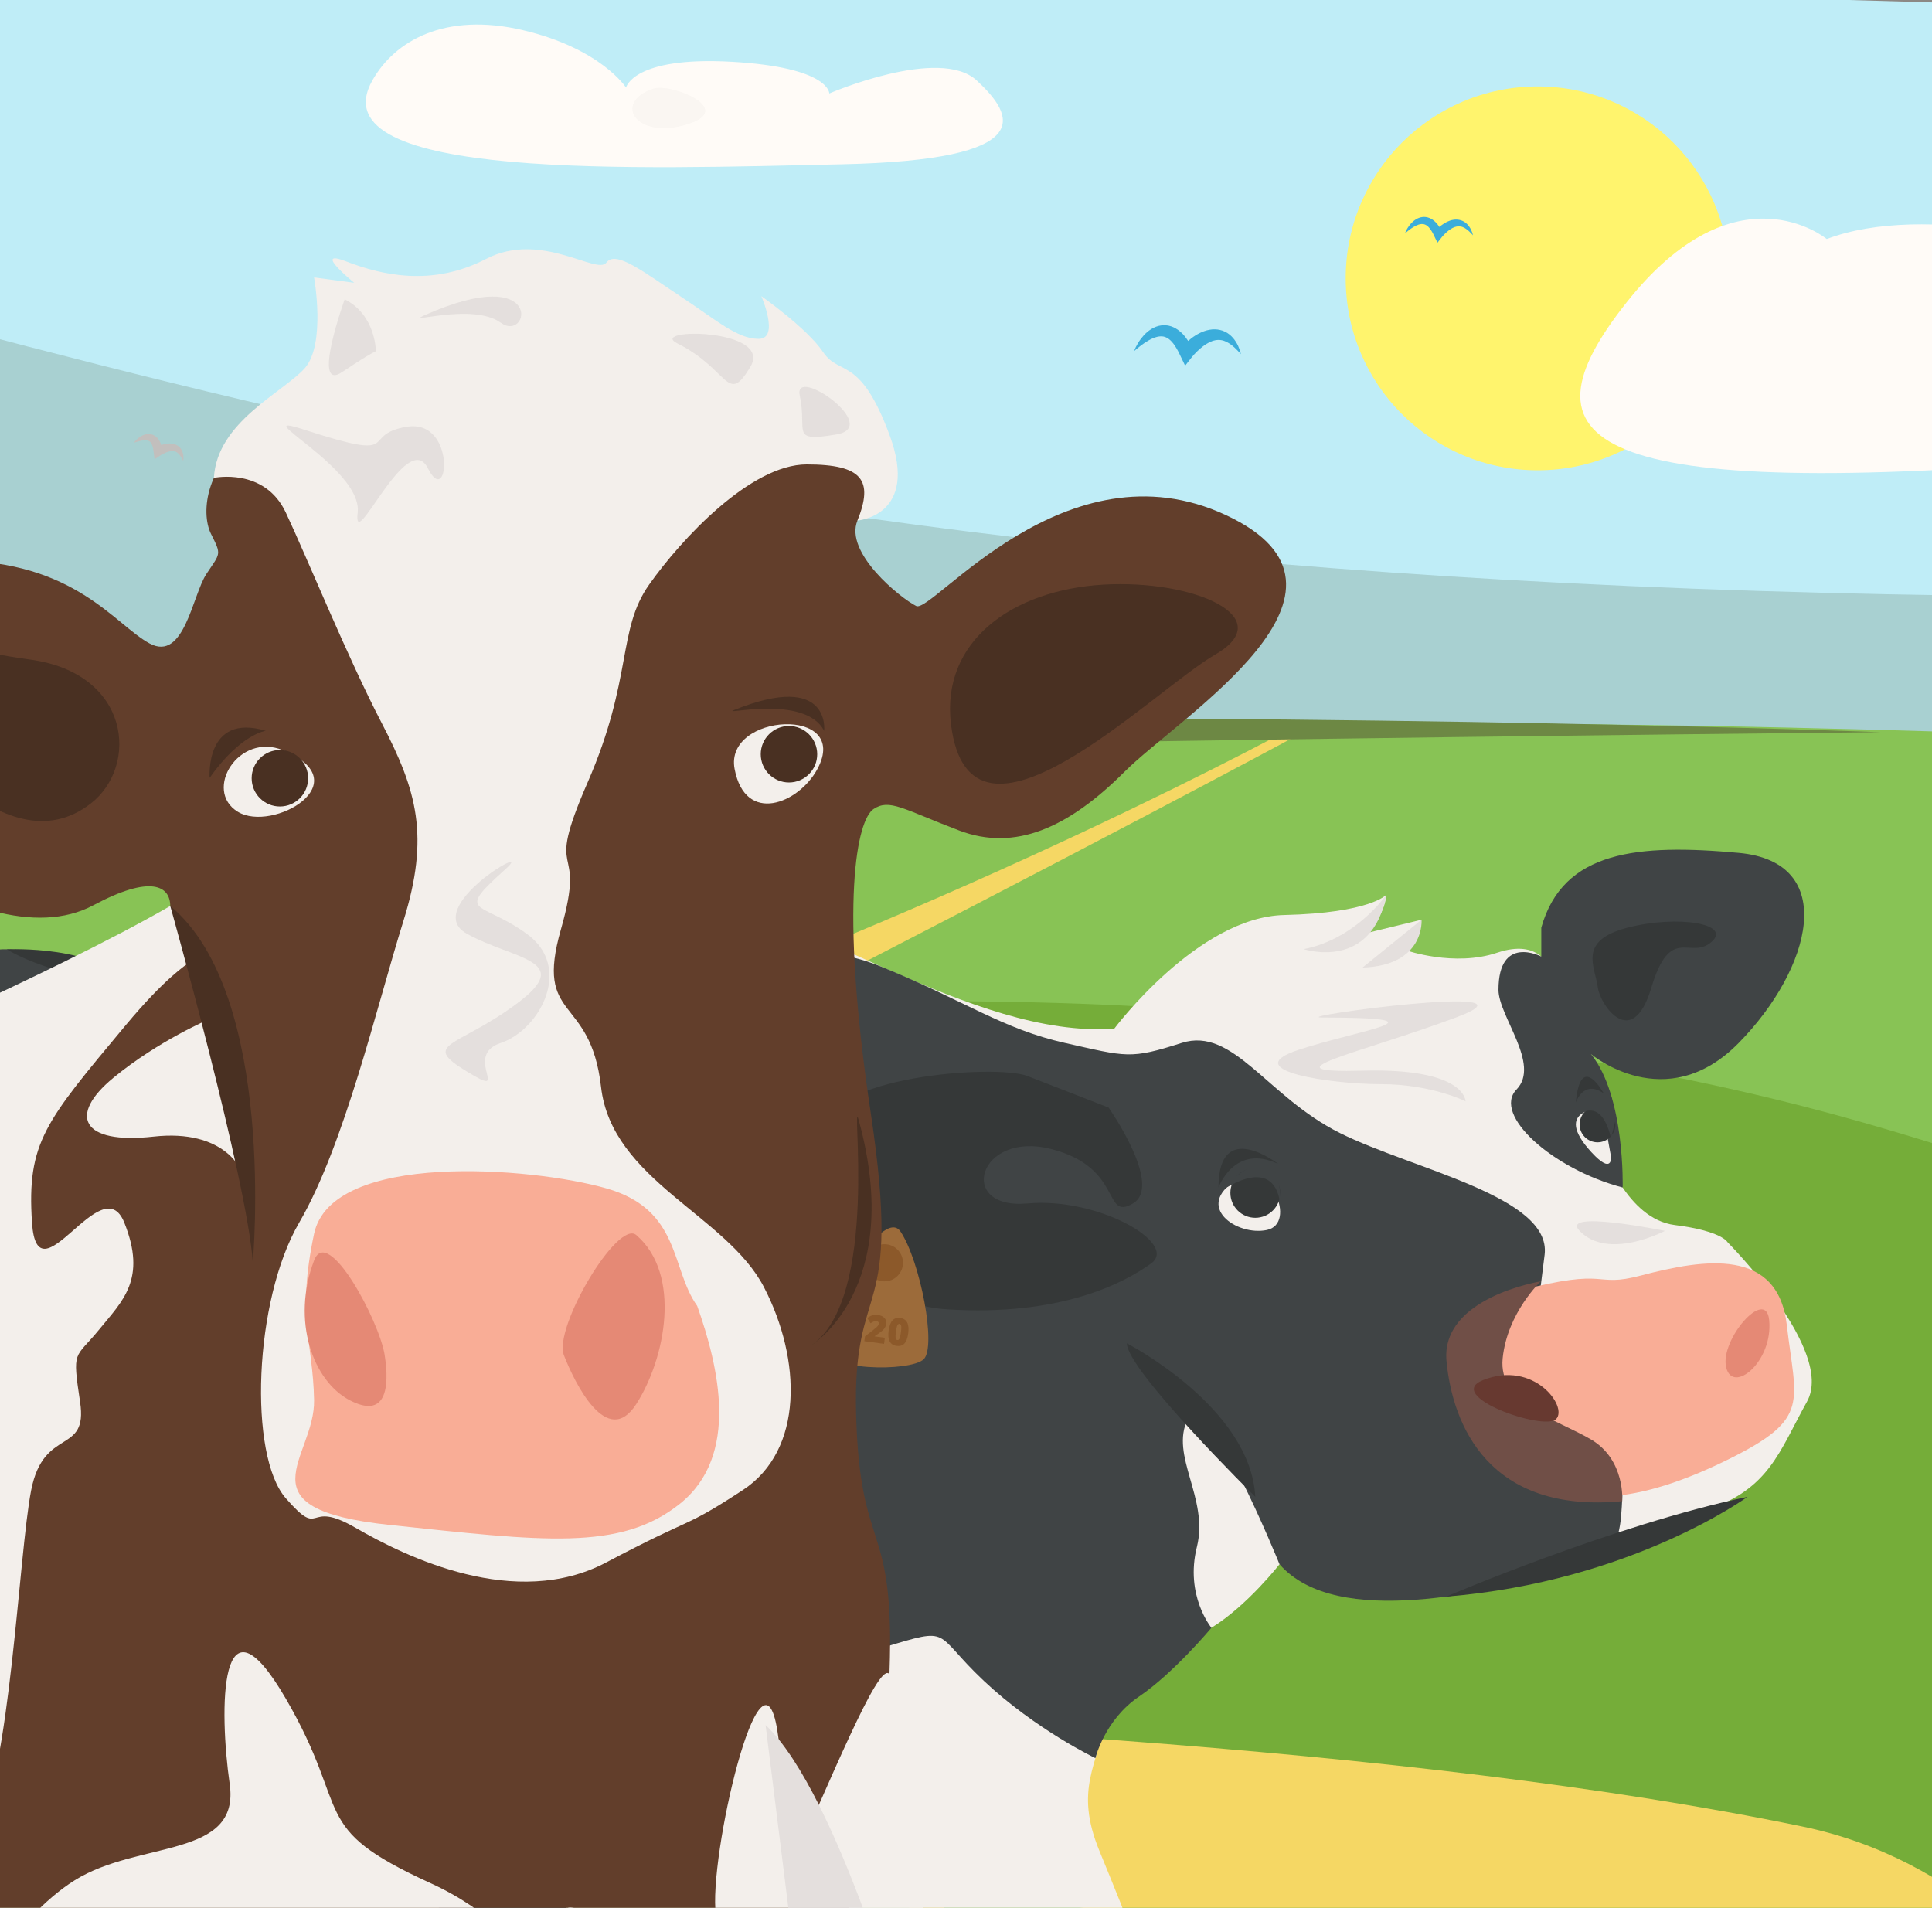 <?xml version="1.0" encoding="utf-8"?>
<!-- Generator: Adobe Illustrator 16.0.0, SVG Export Plug-In . SVG Version: 6.00 Build 0)  -->
<!DOCTYPE svg PUBLIC "-//W3C//DTD SVG 1.1//EN" "http://www.w3.org/Graphics/SVG/1.1/DTD/svg11.dtd">
<svg version="1.1" id="Layer_1" xmlns="http://www.w3.org/2000/svg" xmlns:xlink="http://www.w3.org/1999/xlink" x="0px" y="0px"
	 width="490.124px" height="484px" viewBox="694.376 -21.294 490.124 484" enable-background="new 694.376 -21.294 490.124 484"
	 xml:space="preserve">
<rect x="694.376" y="-21.294" width="490.124" height="484" fill="#808080" stroke="none"/>
<polygon fill="#B8F0FF" points="-327.912,-63.982 1806.568,-2.882 1799.909,223.703 -334.572,162.603 "/>
<path opacity="0.7" fill="#94C1C4" enable-background="new    " d="M-328.536-42.728c0,0,595.893,17.504,800.314,53.851
	c204.419,36.346,326.383,108.798,685.05,117.97c358.666,9.175,647.23-46.606,647.23-46.606l-4.181,142.262l-2134.541-58.979
	L-328.536-42.728z"/>
<path fill="#8BB1B2" d="M-332.436,79.502c0,0,373.93,8.574,720.578,33.881c346.647,25.308,354.121,61.975,628.231,68.239
	c274.11,6.262,451.429,26.933,451.429,26.933l-1802.762-42.048L-332.436,79.502z"/>
<path fill="#404041" d="M404.584,168.041c-0.109,3.744-3.231,6.69-6.977,6.582l-4.815-0.139c-3.745-0.108-6.689-3.23-6.582-6.976
	l1.007-34.775c0.108-3.744,3.232-6.69,6.976-6.582l4.815,0.14c3.746,0.108,6.693,3.23,6.583,6.974L404.584,168.041z"/>
<path fill="#404041" d="M378.607,172.25c-0.104,3.592-3.102,6.421-6.694,6.317l-4.62-0.133c-3.594-0.105-6.42-3.103-6.317-6.695
	l0.968-33.372c0.104-3.593,3.1-6.42,6.692-6.316l4.621,0.135c3.593,0.104,6.42,3.1,6.316,6.693L378.607,172.25z"/>
<path fill="#6B3E45" d="M416.64,148.417l16.369-8.506l47.5,1.377l15.831,7.9l-0.375,12.896c0,0-39.728,18.852-63.433,16.359
	C408.829,175.951,416.64,148.417,416.64,148.417z"/>
<polygon fill="#562932" points="480.506,141.289 459.706,149.666 459.166,168.293 495.754,169.354 496.34,149.188 "/>
<ellipse transform="matrix(-1 -0.029 0.029 -1 1052.516 341.1)" fill="#5D7F39" cx="528.731" cy="162.921" rx="4.32" ry="11.238"/>
<ellipse transform="matrix(-1 -0.029 0.029 -1 1086.943 342.614)" fill="#5D7F39" cx="545.961" cy="163.408" rx="2.89" ry="11.238"/>
<path fill="#5D7F39" d="M521.625,162.712c-0.386,6.194-1.98,11.137-3.56,11.039c-1.582-0.1-1.992-5.166-1.604-11.36
	c0.385-6.194,1.42-11.169,3.002-11.072C521.042,151.418,522.011,156.518,521.625,162.712z"/>
<path fill="#7BC14B" d="M1793.028,571.057l-2142.529-61.331l11.094-377.427c0,0,60.166,3.647,203.409,5.823
	c143.247,2.173,447.952,25.029,595.101,31.168c147.147,6.14,450.37-11.521,688.613-5.987
	c238.245,5.535,397.125,22.931,397.125,22.931l258.28,7.393L1793.028,571.057L1793.028,571.057z"/>
<path fill="#66A82C" d="M-336.116,215.16c97.532-4.276,159.505-25.543,324.484-9.256c164.978,16.286,481.718,44.624,600.432,46.095
	c118.711,1.474,122.469-24.67,269.208-20.469c91.164,2.609,116.785-2.2,210.858,11.726
	c146.013,21.617,118.057,42.568,312.156,66.753c194.103,24.186,415.411,31.805,415.411,31.805l1.234,229.373l-2153.143-61.63
	L-336.116,215.16z"/>
<g>
	<path fill="#F4D75C" d="M1024.238,162.237c0,0-82.892,45.615-193.221,83.951c-110.329,38.337,53.052,77.581-108.321,88.236
		c-161.37,10.658-384.001-35.42-463.472,11.48c-79.47,46.899,134.613,101.673,445.506,107.497
		c310.895,5.821,364.99-0.277,296.541,95.508l254.357,7.377c0,0-25.005-97.856-104.02-114.207
		c-198.059-40.978-559.149-26.44-681.481-51.075c-122.326-24.64-229.24-46.268,105.312-32.094
		c334.846,14.187,261.847-54.707,244.031-72.16c-19.496-19.098,21.02-26.209,93.787-63.738
		c78.593-40.534,114.411-60.007,114.411-60.007"/>
</g>
<path fill="#FFFFFF" d="M354.543,10.533C367.285-4.88,390.199-0.639,424.218,0.347c34.018,0.987,39.621,7.235,39.621,7.235
	s4.514-22.725,53.452-4.569c48.941,18.156,58.141,33.198,58.141,33.198s5.655-17.823,38.075-5.962
	c32.419,11.862,42.131,31.415-22.188,34.048c-64.318,2.632-196.035,3.307-199.949-16.72
	C391.371,47.577,314.594,58.841,354.543,10.533z"/>
<path fill="#FFFFFF" d="M788.872-0.951c5.662-9.984,18.383-17.349,38.176-12.688c19.792,4.664,26.145,14.554,26.145,14.554
	s1.763-7.946,26.761-6.543c24.994,1.403,24.803,8.039,24.803,8.039s27.939-12.052,37.392-3.304
	c9.455,8.752,16.276,20.189-34.336,21.276C857.195,21.469,774.332,24.686,788.872-0.951z"/>
<path fill="#EDECEE" d="M488.796,107.508c0.059-22.182,40.941-16.158,59.426-11.124c18.483,5.033,31.721,13.767,31.721,13.767
	s-3.667-6.444,22.669-6.366c26.337,0.08,28.475,14.917,28.475,14.917S488.666,156.328,488.796,107.508z"/>
<circle fill="#FFF766" cx="1084.45" cy="49.323" r="48.69"/>
<path fill="#FFFFFF" d="M1157.803,39.348c24.63-9.364,67.176,0.624,84.508,11.03c17.336,10.401,116.608,33.453-15.573,44.728
	c-132.184,11.276-147.69-4.291-119.791-39.597C1134.846,20.205,1157.803,39.348,1157.803,39.348z"/>
<path fill="#2F688E" d="M275.373,66.335c0.096-0.37,0.235-0.729,0.393-1.081c0.158-0.351,0.346-0.689,0.561-1.025
	c0.224-0.324,0.479-0.64,0.802-0.924c0.161-0.142,0.344-0.271,0.553-0.378c0.202-0.112,0.442-0.193,0.702-0.223
	c0.127-0.025,0.263-0.011,0.396-0.011c0.128,0.012,0.263,0.042,0.393,0.073c0.119,0.045,0.246,0.089,0.359,0.148
	c0.106,0.063,0.216,0.126,0.317,0.195l0.275,0.226c0.085,0.079,0.156,0.164,0.234,0.244c0.155,0.166,0.271,0.342,0.399,0.516
	c0.104,0.177,0.225,0.356,0.314,0.537c0.088,0.181,0.193,0.362,0.264,0.545c0.072,0.184,0.158,0.368,0.223,0.552l0.196,0.557
	l-1.271-0.132c0.11-0.185,0.209-0.336,0.322-0.498c0.107-0.159,0.224-0.314,0.344-0.462c0.242-0.299,0.498-0.591,0.792-0.858
	c0.291-0.268,0.609-0.518,0.982-0.723c0.185-0.1,0.384-0.195,0.599-0.259c0.108-0.033,0.214-0.062,0.332-0.079
	c0.112-0.021,0.227-0.036,0.346-0.037c0.234-0.011,0.476,0.027,0.698,0.098c0.224,0.069,0.43,0.177,0.605,0.308
	c0.094,0.06,0.169,0.134,0.246,0.207c0.083,0.07,0.154,0.146,0.216,0.225c0.136,0.153,0.246,0.318,0.349,0.485
	c0.191,0.34,0.345,0.684,0.455,1.038c0.049,0.179,0.107,0.354,0.148,0.534c0.034,0.181,0.074,0.359,0.104,0.539
	c-0.201-0.309-0.388-0.615-0.592-0.904l-0.313-0.421c-0.113-0.13-0.221-0.263-0.339-0.38c-0.119-0.114-0.232-0.233-0.359-0.323
	c-0.059-0.051-0.124-0.093-0.189-0.128c-0.065-0.036-0.125-0.08-0.191-0.102c-0.259-0.111-0.503-0.144-0.747-0.093
	c-0.06,0.007-0.122,0.022-0.183,0.047c-0.062,0.016-0.123,0.045-0.184,0.074c-0.121,0.057-0.245,0.128-0.365,0.213
	c-0.242,0.171-0.473,0.383-0.693,0.617c-0.217,0.235-0.429,0.488-0.625,0.757c-0.097,0.137-0.194,0.27-0.288,0.407
	c-0.09,0.137-0.186,0.286-0.257,0.41l-0.766,1.332l-0.505-1.464l-0.173-0.5c-0.057-0.17-0.129-0.327-0.191-0.49
	c-0.062-0.167-0.139-0.316-0.206-0.472c-0.067-0.161-0.157-0.296-0.231-0.445c-0.086-0.133-0.165-0.28-0.257-0.394
	c-0.047-0.057-0.092-0.121-0.14-0.173l-0.146-0.148l-0.146-0.118c-0.05-0.033-0.101-0.052-0.152-0.085
	c-0.05-0.015-0.1-0.039-0.153-0.054c-0.051-0.001-0.105-0.029-0.165-0.021c-0.056,0.001-0.118-0.003-0.18,0.012
	c-0.063,0.005-0.13,0.021-0.196,0.044c-0.136,0.039-0.273,0.112-0.416,0.188c-0.281,0.16-0.558,0.382-0.815,0.626
	c-0.135,0.121-0.264,0.247-0.391,0.377l-0.373,0.408C275.849,65.746,275.611,66.038,275.373,66.335z"/>
<path fill="#2F5F7F" d="M356.825,88.13c0.169-0.375,0.382-0.73,0.619-1.07c0.236-0.342,0.508-0.663,0.807-0.965
	c0.148-0.151,0.311-0.293,0.483-0.425c0.17-0.136,0.351-0.264,0.544-0.376c0.094-0.06,0.196-0.111,0.299-0.158
	c0.102-0.051,0.21-0.091,0.32-0.131c0.107-0.043,0.221-0.075,0.337-0.102c0.117-0.033,0.235-0.046,0.358-0.061
	c0.118-0.021,0.243-0.018,0.367-0.018c0.124-0.003,0.247,0.015,0.371,0.033c0.125,0.014,0.244,0.047,0.362,0.083
	c0.123,0.031,0.238,0.076,0.348,0.127c0.232,0.093,0.434,0.223,0.631,0.359l0.278,0.218c0.09,0.074,0.167,0.157,0.252,0.236
	c0.175,0.156,0.3,0.34,0.451,0.511c0.133,0.177,0.258,0.359,0.381,0.541c0.109,0.188,0.221,0.375,0.324,0.565l0.286,0.574
	l-1.083-0.128c0.151-0.187,0.286-0.331,0.435-0.488c0.147-0.151,0.296-0.302,0.454-0.442c0.316-0.28,0.647-0.547,1.01-0.779
	c0.182-0.116,0.368-0.226,0.562-0.325c0.195-0.102,0.396-0.19,0.606-0.265c0.104-0.04,0.21-0.072,0.317-0.104
	c0.106-0.035,0.218-0.062,0.328-0.081c0.112-0.023,0.224-0.042,0.339-0.05c0.113-0.015,0.227-0.026,0.343-0.024
	c0.115-0.001,0.23-0.002,0.346,0.013c0.115,0.014,0.231,0.021,0.343,0.05c0.227,0.042,0.444,0.118,0.654,0.21l0.3,0.154l0.277,0.186
	c0.094,0.058,0.17,0.137,0.256,0.205c0.083,0.07,0.165,0.139,0.233,0.223l0.214,0.235l0.187,0.252
	c0.13,0.162,0.226,0.349,0.333,0.521c0.093,0.182,0.179,0.367,0.265,0.549c0.069,0.191,0.143,0.378,0.207,0.567
	c-0.129-0.156-0.249-0.315-0.372-0.47c-0.131-0.148-0.256-0.299-0.388-0.442c-0.144-0.131-0.263-0.284-0.412-0.402l-0.215-0.185
	l-0.227-0.16c-0.073-0.056-0.148-0.106-0.23-0.149c-0.078-0.042-0.151-0.099-0.235-0.129l-0.237-0.106l-0.247-0.076
	c-0.166-0.036-0.329-0.069-0.494-0.077c-0.166-0.012-0.33-0.004-0.493,0.021c-0.083,0.006-0.165,0.022-0.245,0.043
	c-0.083,0.018-0.164,0.042-0.245,0.069c-0.163,0.046-0.32,0.111-0.477,0.187c-0.159,0.071-0.312,0.16-0.464,0.25
	c-0.152,0.09-0.302,0.192-0.447,0.299c-0.29,0.214-0.575,0.451-0.837,0.707c-0.133,0.128-0.266,0.257-0.391,0.392
	c-0.125,0.132-0.254,0.281-0.349,0.401l-0.634,0.799l-0.451-0.928l-0.248-0.514l-0.275-0.493c-0.099-0.155-0.197-0.312-0.3-0.461
	c-0.112-0.139-0.214-0.294-0.334-0.415c-0.06-0.063-0.116-0.133-0.175-0.19l-0.192-0.17c-0.131-0.098-0.259-0.204-0.401-0.274
	c-0.069-0.042-0.142-0.077-0.214-0.101c-0.072-0.03-0.145-0.061-0.221-0.073c-0.073-0.021-0.151-0.044-0.232-0.047
	c-0.077-0.011-0.154-0.024-0.237-0.019c-0.081-0.002-0.163-0.002-0.246,0.01c-0.082,0.008-0.166,0.017-0.25,0.038
	c-0.169,0.032-0.338,0.086-0.509,0.151c-0.172,0.063-0.341,0.142-0.507,0.232c-0.166,0.088-0.328,0.192-0.49,0.299
	c-0.329,0.208-0.638,0.457-0.943,0.715C357.407,87.559,357.113,87.837,356.825,88.13z"/>
<path fill="#26A9E0" d="M562.895,11.168c0.164-0.463,0.391-0.901,0.647-1.327c0.257-0.423,0.565-0.819,0.903-1.204
	c0.349-0.375,0.743-0.727,1.211-1.019c0.233-0.149,0.486-0.275,0.76-0.377c0.27-0.107,0.564-0.189,0.875-0.225
	c0.304-0.04,0.625-0.042,0.942,0.003c0.161,0.016,0.313,0.057,0.469,0.101c0.156,0.038,0.305,0.09,0.448,0.156
	c0.296,0.113,0.556,0.276,0.807,0.444c0.24,0.177,0.472,0.362,0.669,0.564c0.221,0.193,0.376,0.416,0.562,0.626
	c0.166,0.217,0.319,0.435,0.471,0.656c0.134,0.229,0.271,0.455,0.396,0.684l0.345,0.691l-1.915-0.227
	c0.194-0.236,0.352-0.407,0.533-0.596c0.18-0.185,0.358-0.364,0.552-0.532c0.386-0.336,0.791-0.658,1.237-0.935
	c0.445-0.277,0.922-0.527,1.444-0.704c0.257-0.089,0.526-0.17,0.807-0.216c0.276-0.053,0.566-0.082,0.856-0.076
	c0.287-0.003,0.583,0.036,0.865,0.1c0.284,0.061,0.558,0.162,0.814,0.284l0.372,0.203l0.333,0.241
	c0.208,0.175,0.415,0.347,0.58,0.551c0.172,0.197,0.321,0.403,0.455,0.617c0.148,0.204,0.252,0.43,0.364,0.648
	c0.104,0.223,0.188,0.451,0.279,0.673c0.065,0.233,0.136,0.46,0.193,0.694c-0.17-0.172-0.326-0.349-0.482-0.52
	c-0.167-0.163-0.324-0.332-0.492-0.486c-0.181-0.141-0.326-0.309-0.509-0.432c-0.17-0.138-0.345-0.26-0.527-0.364
	c-0.174-0.112-0.358-0.195-0.536-0.273l-0.27-0.102l-0.269-0.068c-0.359-0.067-0.707-0.069-1.055-0.002
	c-0.687,0.131-1.371,0.507-2.014,0.993c-0.316,0.248-0.633,0.514-0.928,0.807c-0.146,0.144-0.294,0.292-0.437,0.445
	c-0.137,0.145-0.287,0.321-0.386,0.445l-1.118,1.423l-0.797-1.653l-0.281-0.582l-0.303-0.554c-0.213-0.355-0.438-0.695-0.687-0.975
	c-0.12-0.15-0.248-0.273-0.378-0.394c-0.134-0.104-0.263-0.221-0.402-0.293c-0.067-0.047-0.137-0.085-0.21-0.112
	c-0.072-0.033-0.144-0.067-0.217-0.083c-0.146-0.053-0.302-0.083-0.468-0.091c-0.167-0.011-0.34-0.006-0.524,0.025
	c-0.182,0.023-0.37,0.074-0.562,0.138c-0.193,0.059-0.386,0.141-0.578,0.232c-0.197,0.089-0.39,0.193-0.58,0.308
	c-0.392,0.217-0.766,0.486-1.144,0.765C563.633,10.545,563.267,10.847,562.895,11.168z"/>
<path fill="#26A9E0" d="M1050.792,37.916c0.164-0.462,0.393-0.901,0.649-1.325c0.257-0.424,0.561-0.82,0.902-1.202
	c0.347-0.376,0.74-0.729,1.211-1.019c0.232-0.15,0.487-0.278,0.76-0.38c0.27-0.106,0.564-0.188,0.874-0.221
	c0.306-0.042,0.628-0.043,0.941,0.002c0.165,0.015,0.315,0.056,0.47,0.098c0.159,0.039,0.304,0.092,0.447,0.158
	c0.3,0.113,0.559,0.276,0.808,0.445c0.241,0.177,0.472,0.36,0.67,0.563c0.222,0.193,0.376,0.413,0.562,0.626
	c0.166,0.214,0.321,0.437,0.471,0.658c0.134,0.226,0.272,0.453,0.395,0.683l0.346,0.69l-1.914-0.228
	c0.195-0.236,0.352-0.407,0.533-0.596c0.179-0.183,0.359-0.364,0.555-0.53c0.383-0.334,0.789-0.659,1.233-0.935
	c0.445-0.279,0.923-0.529,1.445-0.705c0.26-0.089,0.525-0.17,0.805-0.216c0.278-0.052,0.566-0.078,0.856-0.076
	c0.287-0.003,0.58,0.038,0.863,0.1c0.285,0.061,0.561,0.163,0.813,0.284l0.371,0.203l0.337,0.24c0.207,0.175,0.412,0.35,0.578,0.552
	c0.173,0.195,0.322,0.402,0.457,0.616c0.148,0.206,0.249,0.431,0.364,0.649c0.101,0.224,0.188,0.452,0.273,0.674
	c0.069,0.234,0.142,0.461,0.196,0.694c-0.17-0.172-0.324-0.349-0.484-0.52c-0.164-0.164-0.321-0.332-0.492-0.486
	c-0.179-0.141-0.325-0.309-0.507-0.434c-0.168-0.136-0.345-0.258-0.528-0.361c-0.174-0.114-0.359-0.197-0.538-0.276l-0.267-0.101
	l-0.269-0.067c-0.362-0.069-0.708-0.067-1.055-0.001c-0.691,0.129-1.375,0.505-2.014,0.992c-0.319,0.247-0.633,0.512-0.931,0.806
	c-0.146,0.146-0.294,0.292-0.434,0.446c-0.139,0.145-0.288,0.321-0.386,0.445l-1.122,1.424l-0.796-1.653l-0.281-0.584l-0.306-0.555
	c-0.209-0.352-0.436-0.694-0.686-0.973c-0.115-0.151-0.247-0.273-0.376-0.395c-0.135-0.104-0.263-0.221-0.403-0.294
	c-0.068-0.046-0.138-0.084-0.21-0.11c-0.07-0.032-0.145-0.068-0.217-0.083c-0.147-0.053-0.306-0.083-0.469-0.092
	c-0.164-0.009-0.341-0.006-0.523,0.024c-0.181,0.024-0.368,0.077-0.561,0.137c-0.194,0.06-0.384,0.142-0.579,0.234
	c-0.194,0.088-0.388,0.194-0.578,0.308c-0.396,0.217-0.766,0.486-1.143,0.765C1051.535,37.293,1051.166,37.597,1050.792,37.916z"/>
<path fill="#BBBDBF" d="M728.326,91.033c0.216-0.323,0.477-0.608,0.762-0.875c0.283-0.268,0.601-0.499,0.943-0.719
	c0.349-0.21,0.731-0.388,1.156-0.501c0.216-0.062,0.44-0.098,0.681-0.112c0.235-0.018,0.487-0.01,0.737,0.041
	c0.252,0.043,0.506,0.125,0.746,0.239c0.238,0.116,0.467,0.263,0.66,0.434c0.204,0.168,0.367,0.358,0.521,0.555
	c0.144,0.197,0.277,0.4,0.377,0.604c0.123,0.206,0.188,0.413,0.278,0.62c0.072,0.207,0.132,0.412,0.197,0.62
	c0.098,0.408,0.169,0.813,0.216,1.216l-1.746-0.82c0.216-0.133,0.373-0.22,0.56-0.318c0.181-0.091,0.362-0.184,0.551-0.26
	c0.373-0.152,0.759-0.295,1.167-0.388c0.807-0.187,1.732-0.252,2.637,0.067c0.223,0.074,0.44,0.186,0.641,0.312
	c0.202,0.125,0.386,0.278,0.548,0.44c0.164,0.167,0.305,0.342,0.417,0.532c0.11,0.189,0.218,0.377,0.283,0.575
	c0.076,0.195,0.128,0.392,0.168,0.587c0.052,0.193,0.065,0.389,0.086,0.582c0.011,0.194,0.01,0.385,0.008,0.574
	c-0.021,0.192-0.036,0.379-0.066,0.563c-0.182-0.332-0.348-0.653-0.534-0.952c-0.107-0.14-0.181-0.295-0.289-0.422
	c-0.099-0.135-0.205-0.259-0.317-0.368c-0.106-0.118-0.218-0.212-0.333-0.3c-0.117-0.085-0.228-0.161-0.345-0.218
	c-0.237-0.112-0.471-0.175-0.716-0.193c-0.488-0.041-1.039,0.073-1.598,0.273c-0.279,0.107-0.562,0.219-0.839,0.363l-0.412,0.214
	c-0.128,0.07-0.28,0.163-0.37,0.221l-1.522,1.025l-0.221-1.846c-0.041-0.324-0.082-0.642-0.146-0.945
	c-0.063-0.297-0.139-0.587-0.24-0.834c-0.044-0.131-0.101-0.241-0.156-0.352c-0.063-0.098-0.114-0.205-0.186-0.284
	c-0.062-0.088-0.134-0.158-0.212-0.221c-0.077-0.07-0.164-0.127-0.269-0.173c-0.403-0.205-1.049-0.219-1.715-0.109
	c-0.338,0.043-0.682,0.135-1.036,0.228C729.047,90.798,728.696,90.913,728.326,91.033z"/>
<path fill="#26A9E0" d="M796.829,81.53c-0.332-0.334-0.658-0.656-0.995-0.956c-0.334-0.3-0.668-0.588-1.028-0.829
	c-0.686-0.497-1.44-0.857-2.035-0.835c-0.148,0-0.288,0.025-0.415,0.068c-0.133,0.039-0.264,0.091-0.385,0.171
	c-0.065,0.031-0.127,0.076-0.191,0.128c-0.061,0.049-0.127,0.083-0.188,0.146l-0.184,0.169l-0.179,0.203
	c-0.121,0.125-0.229,0.291-0.348,0.433l-0.322,0.494c-0.215,0.337-0.403,0.708-0.594,1.08l-0.902,1.755l-1.058-1.643
	c-0.083-0.125-0.21-0.307-0.325-0.457c-0.119-0.158-0.249-0.31-0.373-0.462c-0.252-0.305-0.527-0.584-0.801-0.848
	c-0.559-0.519-1.162-0.934-1.779-1.098c-0.155-0.041-0.31-0.07-0.468-0.076c-0.159-0.012-0.316,0.005-0.487,0.029
	c-0.167,0.022-0.33,0.082-0.508,0.139c-0.167,0.076-0.345,0.146-0.513,0.252c-0.176,0.092-0.342,0.213-0.512,0.335
	c-0.172,0.118-0.321,0.271-0.496,0.402l-0.481,0.451c-0.156,0.158-0.309,0.322-0.478,0.481c0.053-0.22,0.128-0.438,0.194-0.663
	c0.083-0.213,0.177-0.427,0.272-0.642c0.107-0.209,0.214-0.42,0.353-0.619c0.133-0.198,0.27-0.401,0.44-0.585
	c0.156-0.196,0.359-0.358,0.56-0.53c0.21-0.157,0.438-0.301,0.691-0.417c0.251-0.116,0.522-0.208,0.802-0.256
	c0.282-0.054,0.577-0.078,0.856-0.055c0.286,0.013,0.565,0.062,0.833,0.132c0.27,0.065,0.526,0.165,0.766,0.275
	c0.245,0.107,0.478,0.229,0.696,0.367c0.221,0.136,0.427,0.283,0.626,0.436c0.404,0.305,0.759,0.651,1.097,1.006
	c0.167,0.176,0.322,0.365,0.474,0.555c0.16,0.196,0.292,0.374,0.457,0.617l-1.964,0.114c0.227-0.438,0.468-0.871,0.744-1.296
	c0.147-0.212,0.307-0.417,0.462-0.623c0.182-0.198,0.334-0.405,0.544-0.592l0.312-0.278l0.345-0.257
	c0.237-0.164,0.496-0.317,0.792-0.425c0.565-0.239,1.246-0.314,1.849-0.19c0.305,0.053,0.593,0.153,0.844,0.283
	c0.263,0.124,0.497,0.269,0.704,0.437c0.216,0.162,0.407,0.336,0.582,0.521c0.177,0.184,0.334,0.375,0.485,0.574
	c0.282,0.403,0.536,0.812,0.741,1.242C796.544,80.629,796.72,81.07,796.829,81.53z"/>
<path fill="#5D7F39" d="M-290.581,134.383c0,0,374.175,10.95,536.11,25.788c102.088,9.355,323.884,18.112,454.388,13.18
	c159.38-6.023,471.585-8.894,471.585-8.894s-126.245-4.859-292.227-3.25c-165.981,1.609-226.841,11.408-383.389,6.225
	c-156.546-5.182-349.66-21.063-482.487-26.842C-119.429,134.81-290.581,134.383-290.581,134.383L-290.581,134.383z"/>
<path fill="#E5C851" d="M844.604,231.603l-31.51,2.707l-36.14,14.555c0,0-25.326,14.638-15.659,29.696
	c9.667,15.057,31.291,23.028,31.291,23.028s-15.774-35.909,1.286-44.407C822.096,243.121,844.604,231.603,844.604,231.603z"/>
<path fill="#F9F9F9" d="M495.74,31.254c-1.064-8.65-16.011-32.292-21.679-28.174c-5.667,4.122-12.271,4.788,2.208,20.839
	C490.748,39.971,497.092,42.237,495.74,31.254z"/>
<path fill="#F9F9F9" d="M358.233,40.242c-0.323-14.725,20.423-45.539,39.144-25.239C416.1,35.304,358.609,57.408,358.233,40.242z"/>
<path fill="#F9F9F9" d="M789.939,94.178c15.093-0.944,40.613,11.154,18.076,12.997C785.476,109.019,774.849,95.123,789.939,94.178z"
	/>
<path fill="#F9F9F9" d="M860.101,1.204c4.421-1.494,21.304,5.24,8.419,9.092C855.638,14.153,849.779,4.688,860.101,1.204z"/>
<ellipse transform="matrix(-1 -0.029 0.029 -1 673.442 322.775)" fill="#5D7F39" cx="339.059" cy="156.51" rx="2.773" ry="6.886"/>
<path fill="#FFFFFF" d="M124.484,17.835C109.055-3.197,78.897,0.593,34.522-0.695C-9.853-1.981-17.619,5.731-17.619,5.731
	s-4.16-29.935-69.264-9.991c-65.102,19.944-78.219,38.836-78.219,38.836s-6.017-23.639-49.133-10.643
	c-43.112,12.995-57.238,37.724,26.321,46.015c83.556,8.289,255.027,19.128,261.64-6.658
	C73.728,63.292,172.854,83.763,124.484,17.835z"/>
<path fill="#8BB1B2" d="M177.565,42.331c-0.178-0.615-0.441-1.202-0.742-1.772c-0.304-0.572-0.673-1.111-1.088-1.638
	c-0.424-0.515-0.912-1.003-1.5-1.417c-0.291-0.213-0.611-0.396-0.959-0.55c-0.344-0.159-0.723-0.288-1.121-0.357
	c-0.394-0.075-0.815-0.102-1.23-0.066c-0.21,0.007-0.413,0.051-0.618,0.095c-0.207,0.038-0.403,0.095-0.595,0.172
	c-0.396,0.124-0.745,0.316-1.083,0.517c-0.327,0.212-0.644,0.434-0.916,0.682c-0.3,0.235-0.521,0.512-0.779,0.773
	c-0.232,0.27-0.448,0.544-0.664,0.822c-0.189,0.285-0.385,0.57-0.566,0.856l-0.503,0.875l2.512-0.151
	c-0.232-0.321-0.425-0.554-0.649-0.816c-0.22-0.252-0.438-0.5-0.679-0.731c-0.478-0.469-0.979-0.917-1.541-1.312
	c-0.556-0.396-1.159-0.755-1.824-1.025c-0.332-0.136-0.675-0.261-1.037-0.342c-0.354-0.09-0.73-0.147-1.109-0.164
	c-0.375-0.028-0.76,0.003-1.131,0.065c-0.375,0.057-0.739,0.168-1.081,0.308l-0.498,0.233l-0.457,0.289
	c-0.283,0.212-0.567,0.422-0.795,0.673c-0.24,0.243-0.451,0.501-0.64,0.769c-0.209,0.255-0.36,0.542-0.523,0.82
	c-0.149,0.282-0.279,0.572-0.412,0.854c-0.104,0.3-0.214,0.591-0.302,0.89c0.233-0.212,0.449-0.43,0.668-0.641
	c0.23-0.2,0.446-0.408,0.676-0.596c0.244-0.17,0.448-0.376,0.693-0.526c0.231-0.167,0.469-0.314,0.714-0.432
	c0.236-0.136,0.483-0.229,0.72-0.317l0.358-0.112l0.354-0.068c0.473-0.06,0.927-0.037,1.374,0.077
	c0.888,0.221,1.747,0.764,2.547,1.446c0.397,0.348,0.789,0.717,1.149,1.122c0.18,0.199,0.364,0.4,0.537,0.611
	c0.168,0.199,0.35,0.439,0.467,0.607l1.351,1.939l1.162-2.093l0.41-0.737l0.44-0.698c0.302-0.446,0.622-0.873,0.967-1.218
	c0.166-0.188,0.342-0.335,0.522-0.482c0.183-0.126,0.359-0.268,0.546-0.352c0.092-0.057,0.184-0.102,0.28-0.129
	c0.095-0.04,0.192-0.077,0.291-0.093c0.195-0.057,0.399-0.086,0.615-0.083c0.217-0.001,0.445,0.02,0.681,0.072
	c0.234,0.045,0.475,0.125,0.721,0.222c0.247,0.089,0.49,0.213,0.734,0.347c0.249,0.128,0.492,0.282,0.732,0.443
	c0.495,0.312,0.961,0.692,1.431,1.083C176.651,41.467,177.104,41.889,177.565,42.331z"/>
<path fill="#F9F9F9" d="M-99.775,26.923c2.039-11.186,23.29-40.845,30.36-35.049s15.62,7.162-4.448,26.969
	C-93.935,38.65-102.363,41.123-99.775,26.923z"/>
<path fill="#F9F9F9" d="M117.43,51.849c1.534-19.15-23.15-60.845-49.064-35.826C42.453,41.043,115.645,74.173,117.43,51.849z"/>
<path fill="#8BB1B2" d="M-153.923,58.781c-0.245-0.843-0.604-1.647-1.018-2.429c-0.416-0.782-0.92-1.52-1.488-2.242
	c-0.579-0.705-1.246-1.371-2.053-1.94c-0.397-0.289-0.836-0.541-1.313-0.752c-0.473-0.217-0.991-0.395-1.536-0.488
	c-0.54-0.103-1.115-0.138-1.683-0.092c-0.289,0.011-0.564,0.069-0.847,0.13c-0.282,0.052-0.551,0.129-0.814,0.232
	c-0.54,0.17-1.019,0.433-1.483,0.709c-0.449,0.289-0.879,0.595-1.255,0.935c-0.411,0.322-0.713,0.7-1.064,1.057
	c-0.32,0.367-0.614,0.746-0.909,1.124c-0.258,0.391-0.53,0.78-0.776,1.174l-0.688,1.196l3.439-0.207
	c-0.322-0.44-0.583-0.76-0.888-1.116c-0.304-0.347-0.601-0.687-0.931-1.005c-0.652-0.639-1.339-1.255-2.108-1.795
	c-0.763-0.541-1.587-1.035-2.5-1.404c-0.452-0.187-0.921-0.358-1.416-0.468c-0.486-0.123-1-0.201-1.515-0.224
	c-0.516-0.038-1.043,0.004-1.553,0.089c-0.512,0.077-1.011,0.23-1.48,0.421l-0.683,0.319l-0.621,0.398
	c-0.39,0.29-0.776,0.578-1.09,0.922c-0.329,0.333-0.616,0.685-0.878,1.052c-0.283,0.349-0.492,0.742-0.714,1.12
	c-0.204,0.388-0.383,0.784-0.563,1.171c-0.142,0.408-0.293,0.809-0.417,1.219c0.32-0.292,0.615-0.588,0.917-0.877
	c0.313-0.274,0.611-0.559,0.922-0.816c0.335-0.231,0.613-0.516,0.949-0.719c0.319-0.228,0.644-0.428,0.979-0.592
	c0.322-0.185,0.661-0.312,0.986-0.433l0.49-0.153l0.487-0.091c0.647-0.083,1.27-0.051,1.879,0.103
	c1.218,0.302,2.394,1.046,3.488,1.98c0.542,0.474,1.077,0.98,1.573,1.534c0.246,0.273,0.497,0.551,0.733,0.838
	c0.229,0.273,0.479,0.6,0.639,0.832l1.85,2.655l1.589-2.863l0.561-1.01l0.606-0.954c0.413-0.612,0.85-1.195,1.323-1.668
	c0.227-0.257,0.47-0.459,0.718-0.662c0.248-0.172,0.491-0.366,0.745-0.482c0.126-0.077,0.254-0.138,0.385-0.179
	c0.13-0.051,0.262-0.105,0.398-0.126c0.266-0.079,0.546-0.117,0.843-0.113c0.295-0.001,0.606,0.025,0.929,0.099
	c0.322,0.062,0.651,0.17,0.988,0.302c0.337,0.123,0.67,0.291,1.006,0.473c0.341,0.178,0.673,0.387,1.003,0.609
	c0.679,0.429,1.314,0.947,1.959,1.483C-155.176,57.594-154.554,58.171-153.923,58.781z"/>
<path fill="#FFFFFF" d="M1524.704,54.801c3.9-11.649,12.45-20.365,25.522-15.251c13.071,5.118,17.147,16.488,17.147,16.488
	s1.282-9.232,17.856-7.965c16.573,1.267,16.349,8.957,16.349,8.957s18.723-14.365,24.873-4.367
	c6.148,10.005,10.514,23.156-23.1,25.142C1569.737,79.796,1514.683,84.71,1524.704,54.801z"/>
<path fill="#26A9E0" d="M982.092,67.764c0.26-0.728,0.615-1.413,1.02-2.079c0.401-0.665,0.879-1.284,1.415-1.888
	c0.542-0.59,1.164-1.139,1.899-1.597c0.365-0.235,0.763-0.435,1.188-0.596c0.426-0.166,0.888-0.296,1.369-0.348
	c0.485-0.065,0.99-0.067,1.48,0.005c0.258,0.023,0.493,0.087,0.735,0.155c0.251,0.06,0.48,0.143,0.704,0.244
	c0.468,0.179,0.872,0.435,1.265,0.698c0.378,0.277,0.738,0.566,1.053,0.884c0.349,0.304,0.589,0.65,0.878,0.981
	c0.263,0.339,0.503,0.687,0.742,1.034c0.208,0.355,0.425,0.711,0.619,1.069l0.542,1.084l-3.006-0.357
	c0.305-0.371,0.553-0.639,0.838-0.937c0.279-0.286,0.562-0.57,0.867-0.833c0.607-0.527,1.238-1.033,1.938-1.468
	c0.701-0.433,1.448-0.828,2.267-1.103c0.407-0.14,0.823-0.267,1.266-0.338c0.433-0.083,0.889-0.124,1.342-0.119
	c0.451-0.008,0.91,0.057,1.354,0.157c0.446,0.092,0.877,0.253,1.273,0.445l0.585,0.317l0.525,0.377
	c0.326,0.275,0.649,0.547,0.907,0.866c0.275,0.306,0.506,0.632,0.719,0.965c0.231,0.322,0.394,0.677,0.57,1.017
	c0.159,0.351,0.293,0.71,0.429,1.057c0.108,0.367,0.224,0.726,0.31,1.091c-0.27-0.271-0.509-0.551-0.761-0.817
	c-0.262-0.256-0.507-0.519-0.77-0.761c-0.28-0.221-0.513-0.484-0.795-0.681c-0.265-0.214-0.542-0.406-0.828-0.566
	c-0.276-0.179-0.562-0.308-0.846-0.432l-0.419-0.159l-0.42-0.106c-0.566-0.108-1.114-0.106-1.653-0.002
	c-1.084,0.205-2.155,0.793-3.16,1.558c-0.499,0.388-0.995,0.803-1.456,1.264c-0.233,0.23-0.466,0.46-0.688,0.698
	c-0.215,0.227-0.45,0.502-0.604,0.697l-1.758,2.234l-1.248-2.592l-0.441-0.915l-0.482-0.87c-0.331-0.553-0.682-1.09-1.07-1.526
	c-0.193-0.238-0.392-0.429-0.597-0.619c-0.211-0.164-0.412-0.347-0.632-0.462c-0.105-0.072-0.217-0.132-0.329-0.173
	c-0.107-0.05-0.224-0.106-0.34-0.13c-0.229-0.083-0.479-0.13-0.737-0.143c-0.258-0.015-0.535-0.011-0.818,0.038
	c-0.286,0.039-0.583,0.121-0.88,0.216c-0.307,0.093-0.603,0.222-0.911,0.364c-0.306,0.139-0.606,0.306-0.908,0.484
	c-0.616,0.34-1.2,0.761-1.796,1.198C983.251,66.787,982.678,67.263,982.092,67.764z"/>
<g>
	<g>
		<path fill="#E5C851" d="M430.413,416.34c0,0,216.518-5.505,336.376-4.368c119.854,1.136,198.217,14.804,157.303,68.204
			c0,0,27.32-45.479-98.802-45.479C699.174,434.695,491.715,434.912,430.413,416.34z"/>
		<g>
			<path fill="#F2F2F2" d="M688.212,482.113c1.983-9.84-0.874-24.231,3.838-36.188c4.712-11.959-3.794-31.013-1.458-58.895
				c2.335-27.884,6.872-44.701,4.026-55.072c-2.847-10.372-10.054-54.604-2.595-80.49c7.457-25.888-9.655-32.773,16.242-29.229
				c25.896,3.542,13.159,14.731,41.341,5.987c28.181-8.742,32.348,0.354,49.799-2.955c17.451-3.31,33.534-25.397,65.938-20.808
				c32.402,4.589,75.504,37.745,111.703,35.221c0,0,21.146-28.319,43.085-28.841c21.941-0.524,25.956-5.155,25.956-5.155
				s-0.323,6.775-6.795,10.163l15.716-3.82l-3.858,7.776c0,0,12.151,4.256,23.038,0.595c10.886-3.66,13.22,3.896,13.22,3.896
				s-0.815-23.703,28.195-24.296c29.013-0.593,37.454,14.165,25.321,32.37c-12.133,18.205-17.562,18.604-42.934,13.743
				c0,0,3.695,14.646,3.294,24.526c0,0,5.799,17.311,17.913,18.844c12.113,1.53,13.472,4.409,13.472,4.409
				s27.311,27.417,20.128,40.372c-7.179,12.955-9.508,22.076-25.623,27.637c-16.115,5.564-20.004,5.8-30.03,10.813
				c-10.027,5.014-51.071,16.379-78.168,2.83c0,0-8.15,10.495-17.271,16.116c-9.117,5.622-25.691,12.062-27.117,23.366
				c-1.428,11.305-7.886,17.312-1.275,33.319c6.61,16.009,15.709,39.395,15.709,39.395L688.212,482.113z"/>
			<path fill="#2B343A" d="M830.441,226.515c4.482-10.406,25.483-16.767,40.155-9.044s26.447-2.13,47.616,6.576
				c21.17,8.705,30.596,15.721,46.316,19.245c15.723,3.523,16.495,4.197,29.622,0c13.128-4.198,21.622,13.63,40.156,22.862
				c18.533,9.234,53.66,16.115,51.927,30.822c-1.732,14.707-4.447,25.518,7.722,22.429c12.169-3.09,18.732,8.226,13.905,24.578
				c-4.826,16.35,3.489,30.1-16.112,34.037c-19.602,3.935-57.991,14.285-72.774-2.473c0,0-18.645-46.104-23.277-36.835
				c-4.634,9.267,5.406,20.077,2.315,32.432c-3.088,12.357,3.691,20.52,3.691,20.52s-9.607,11.521-18.362,17.443
				c-8.757,5.924-11.073,15.631-11.073,15.631s-15.184-7.26-28.311-19.615c-13.128-12.355-7.724-13.834-25.483-8.463
				c-17.761,5.373-22.393,0.215-26.256,12.447c-3.86,12.232-1.544,7.6-17.761,19.181c-16.216,11.585-13.128,0.773-24.712,7.725
				c-11.583,6.948-7.721,17.76-11.583,26.254c-3.86,8.495-2.316,16.989-2.316,16.989s-31.66,4.65-34.75-35.128
				c-3.089-39.776,7.722-67.576,16.989-84.566c9.268-16.99,21.995-38.742,7.908-64.934
				C811.908,268.437,821.884,246.375,830.441,226.515z"/>
			<path fill="#2B343A" d="M842.797,206.505c0,0-14.672,17.349-28.572,28.829c-13.899,11.48-21.622,11.48-23.166,29.243
				c-1.544,17.762,5.406,23.034-8.494,30.049c-13.9,7.017-15.586,9.333-12.041,35.589c3.547,26.256,22.079,24.711,10.496,44.018
				c-11.584,19.305,6.951,13.193-0.772,22.428s-9.268,2.283-21.622-23.973c-12.355-26.255-12.355-14.673-10.04-46.334
				c2.316-31.66,13.901-45.452,2.316-41.258c-11.583,4.192-16.215,20.408-19.305,38.17c-3.089,17.761,2.317,21.735-7.723,25.927
				c-10.039,4.188-14.672-18.863-12.355,0c2.317,18.861,7.722,30.445,10.812,17.318c3.089-13.13,4.634-12.358,11.584,2.315
				c6.95,14.674,16.988,33.453,14.671,40.279c-2.316,6.826,7.723,12.232-6.95,11.461c-14.672-0.773-18.935-29.344-30.705-46.334
				c-11.767-16.989-19.854-20.849-15.425-35.521c4.429-14.673,9.064-28.741,3.658-47.963c-5.406-19.223-8.766-32.117-8.766-32.117
				s1.275-26.489,0-35.754c-1.273-9.268,32.473,3.638,32.473,3.638s-12.896,0.428-12.896,8.819s9.25-3.576,16.594-6.474
				c0,0-17.367,34.845,9.663,14.431c27.025-20.416,29.343-10.378,44.788-11.921C796.464,229.826,820.252,208.549,842.797,206.505z"
				/>
			<path fill="#2B343A" d="M1074.521,229.826c0,6.676,10.754,18.901,4.575,25.282c-6.176,6.378,9.068,20.181,26.928,24.863
				c0,0,0.651-23.073-8.034-33.857c0,0,18.945,16.048,37.479-2.822c18.534-18.871,25.483-45.899,0-48.215
				c-25.481-2.317-44.578-0.664-50.087,18.973v7.333C1085.381,221.383,1074.521,215.673,1074.521,229.826z"/>
			<path fill="#F8A893" d="M1110.631,302.303c16.191-4.254,34.764-7.122,37.037,12.551c2.271,19.678,6.099,23.626-14.241,33.792
				c-20.34,10.168-39.45,14.193-53.921,3.378c-14.472-10.812-23.736-39.598,0-45.817
				C1103.242,299.988,1098.275,305.552,1110.631,302.303z"/>
			<path fill="#E2816F" d="M1143.189,313.573c-0.846-8.454-12.553,5.059-10.91,12.008
				C1133.925,332.532,1144.251,324.147,1143.189,313.573z"/>
			<path fill="#60403C" d="M1105.913,359.553c0,0,0.851-10.541-7.963-15.691c-8.815-5.152-23.564-9.014-22.367-20.597
				c1.197-11.584,9.675-19.494,9.675-19.494s-25.467,4.05-23.923,20.267C1062.88,340.253,1072.062,362.763,1105.913,359.553z"/>
			<path fill="#562822" d="M1070.604,328.828c12.903-5.166,21.62,6.794,18.531,9.882
				C1086.048,341.798,1060.562,332.847,1070.604,328.828z"/>
			<path fill="#F2F2F2" d="M1008.052,278.105c8.583-5.221,15.446,11.014,7.724,12.643
				C1008.052,292.375,997.242,284.684,1008.052,278.105z"/>
			<path fill="#F2F2F2" d="M1100.837,259.871c0,0-12.991,0-2.752,11.133c5.495,5.977,4.979,1.109,4.979,1.109L1100.837,259.871z"/>
			<circle fill="#1F272B" cx="1012.829" cy="281.336" r="6.32"/>
			<circle fill="#1F272B" cx="1099.646" cy="263.961" r="4.546"/>
			<path fill="#1F272B" d="M975.618,259.692c0,0-12.65-4.922-20.609-8.01c-7.96-3.089-51.978,0.117-51.205,13.958
				c0.771,13.841,2.315,43.426,30.887,45.237c28.573,1.809,44.79-6.606,51.741-11.667c6.949-5.059-13.424-16.828-31.423-15.191
				c-18,1.638-12.595-18.493,5.938-13.833c18.533,4.661,13.127,18.373,20.85,13.833
				C989.519,279.483,975.618,259.692,975.618,259.692z"/>
			<path fill="#1F272B" d="M1099.738,229.288c-0.697-5.364-5.264-11.942,7.512-15.238c12.774-3.295,26.675-0.979,21.27,3.655
				c-5.406,4.632-10.364-4.634-15.222,11.583C1108.441,245.505,1100.3,233.63,1099.738,229.288z"/>
			<path fill="#1F272B" d="M1137.695,358.443c0,0-29.389,21.482-76.428,25.315C1061.268,383.758,1103.627,365.587,1137.695,358.443z
				"/>
			<path fill="#1F272B" d="M980.252,319.502c0,0,31.384,16.167,32.577,38.939C1012.829,358.443,980.252,326.315,980.252,319.502z"/>
			<path fill="#1F272B" d="M866.062,433.161c-1.642-8.502,16.119-48.603,16.119-49.4c0-0.8,10.038,25.237,0,39.247
				C872.142,437.015,866.062,433.161,866.062,433.161z"/>
			<path fill="#1F272B" d="M696.083,219.538c0,0,23.914-1.143,30.486,9.323C726.569,228.861,706.903,226.005,696.083,219.538z"/>
		</g>
		<path fill="#E1E0E2" d="M1046.086,205.688c0,0-7.61,11.169-20.981,13.812C1025.104,219.5,1042.383,225.23,1046.086,205.688z"/>
		<path fill="#E1E0E2" d="M1040.019,224.181l14.989-12.15C1055.008,212.031,1055.961,223.645,1040.019,224.181z"/>
		<path fill="#E1E0E2" d="M1029.78,236.845c-9.292-0.02,58.627-9.195,33.941,0c-24.685,9.193-49.475,14.165-23.451,13.479
			c26.022-0.687,25.896,7.78,25.896,7.78s-8.616-4.353-21.474-4.353c-12.856,0-36.596-3.55-20.869-8.717
			C1039.551,239.867,1062.693,236.907,1029.78,236.845z"/>
		<path fill="#E1E0E2" d="M1095.1,290.968c-5.213-5.48,21.669,0,21.669,0S1102.354,298.591,1095.1,290.968z"/>
		<path fill="#1F272B" d="M1003.493,279.971c0,0,4.02-11.237,15.13-5.989C1018.623,273.982,1003.48,262.201,1003.493,279.971z"/>
		<path fill="#1F272B" d="M1094.152,258.384c0,0,1.922-5.896,7.064-2.296C1101.217,256.088,1095.316,245.252,1094.152,258.384z"/>
		<path fill="#2B343A" d="M1003.493,281.337c0,0,13.814-10.524,15.655,2.683C1019.148,284.021,1020.555,263.462,1003.493,281.337z"
			/>
		<path fill="#2B343A" d="M1093.042,262.932c0,0,7.089-7.949,10.034,4.545l1.117-4.545l-1.117-6.414
			C1103.076,256.518,1093.097,253.834,1093.042,262.932z"/>
		<path fill="#1F272B" d="M876.25,214.74c0,0,33.941,64.046,31.885,107.266c-2.058,43.221,19.89,72.859-16.283,84.27
			C855.679,417.684,783.508,294.647,876.25,214.74z"/>
	</g>
	<path fill="#915F2D" d="M922.849,291.176c4.993,7.548,9.158,29.166,5.86,32.359c-3.297,3.194-25.558,3.158-26.38-3.419
		C901.504,313.539,918.186,284.127,922.849,291.176z"/>
	<circle fill="#7F4B1C" cx="918.742" cy="299.064" r="4.708"/>
	<g>
		<path fill="#7F4B1C" d="M912.158,318.75l-1.888-0.253l0.488-3.64c0.06-0.442,0.123-0.846,0.191-1.212
			c-0.135,0.127-0.299,0.256-0.491,0.386l-0.868,0.539l-0.805-1.314l2.621-1.607l1.673,0.225L912.158,318.75z"/>
		<path fill="#7F4B1C" d="M918.648,319.623l-4.99-0.669l0.162-1.224l1.908-1.472c0.547-0.438,0.906-0.738,1.078-0.902
			c0.172-0.163,0.297-0.308,0.371-0.432c0.077-0.123,0.123-0.258,0.144-0.402c0.023-0.179-0.017-0.327-0.118-0.448
			c-0.102-0.118-0.259-0.192-0.468-0.219c-0.217-0.03-0.443,0.002-0.681,0.097s-0.513,0.243-0.824,0.448l-0.859-1.332
			c0.397-0.27,0.725-0.456,0.983-0.561c0.261-0.104,0.537-0.172,0.832-0.206c0.293-0.033,0.616-0.027,0.97,0.021
			c0.446,0.06,0.834,0.19,1.161,0.394c0.328,0.205,0.569,0.464,0.724,0.781c0.154,0.315,0.207,0.654,0.158,1.013
			c-0.036,0.271-0.104,0.517-0.202,0.735c-0.097,0.221-0.231,0.432-0.402,0.633s-0.391,0.409-0.657,0.622
			c-0.266,0.213-0.826,0.611-1.68,1.192l-0.008,0.048l2.602,0.35L918.648,319.623z"/>
		<path fill="#7F4B1C" d="M924.78,316.955c-0.164,1.217-0.486,2.079-0.97,2.592c-0.484,0.513-1.145,0.711-1.986,0.599
			c-0.821-0.11-1.4-0.49-1.737-1.137c-0.338-0.647-0.43-1.553-0.273-2.721c0.163-1.221,0.49-2.091,0.972-2.607
			c0.485-0.516,1.148-0.717,1.988-0.604c0.818,0.108,1.396,0.49,1.736,1.139C924.848,314.866,924.938,315.78,924.78,316.955z
			 M921.662,316.536c-0.104,0.779-0.129,1.319-0.069,1.625c0.059,0.304,0.201,0.471,0.431,0.502c0.232,0.03,0.416-0.099,0.552-0.386
			c0.138-0.287,0.256-0.812,0.358-1.57c0.104-0.762,0.125-1.303,0.068-1.621s-0.198-0.493-0.428-0.524
			c-0.229-0.032-0.412,0.096-0.549,0.377C921.89,315.218,921.767,315.751,921.662,316.536z"/>
	</g>
</g>
<g>
	<g>
		<g>
			<g>
				<g>
					<g>
						<g>
							<defs>
								<rect id="SVGID_1_" x="448.059" y="24.754" width="581.641" height="447.731"/>
							</defs>
							<clipPath id="SVGID_2_">
								<use xlink:href="#SVGID_1_"  overflow="visible"/>
							</clipPath>
							<g clip-path="url(#SVGID_2_)">
								<g>
									<path fill="#512E1D" d="M514.072,499.34c0,0-9.463-46.339-33.183-84.29s14.908-58.957,31.85-105.044
										c16.946-46.082,23.041-27.785,61.674-39.984c38.626-12.195,37.948-14.908,87.422-20.328
										c49.474-5.424,55.571-24.399,65.739-27.11c10.163-2.711,19.65-29.818-9.489-14.232
										c-29.141,15.588-83.358-30.496-87.424-50.15c-4.067-19.652,21.688-37.272,52.181-37.272
										c30.497,0,40.665,16.266,49.474,21.01c8.81,4.742,10.844-12.201,14.427-17.622c3.586-5.421,3.871-4.745,1.161-10.167
										c-2.711-5.421-1.356-18.297,11.521-25.752c12.878-7.455,20.333-20.333,27.107-25.075c6.776-4.746-8.132-9.488,0-9.488
										c8.132,0,13.554,0,27.107-6.1c13.555-6.099,32.53,0.678,48.794,6.1c16.265,5.42,21.01,16.941,25.754,16.265
										c4.743-0.677,1.353-16.265,4.743-6.099c3.39,10.166,14.235,8.81,23.042,20.332c8.812,11.519-0.678,18.297-4.066,26.429
										c-3.387,8.133,10.844,19.654,14.912,21.687c4.064,2.034,37.949-42.018,78.615-23.042
										c40.662,18.975-11.523,50.829-25.754,65.061s-27.789,20.332-42.018,14.911c-14.232-5.421-17.621-8.134-21.688-5.421
										c-4.066,2.711-8.809,23.041-0.678,77.258c8.133,54.216-4.742,40.664-3.727,76.581c1.016,35.916,9.828,25.751,8.471,65.059
										c-1.354,39.306-7.689,62.884-16.941,67.093C739.093,544.496,514.072,499.34,514.072,499.34z"/>
									<path fill="#F2F2F2" d="M771.677,72.133c5.42-6.098,2.379-23.041,2.379-23.041l10.169,1.354c0,0-10.844-8.809-2.034-5.422
										c8.809,3.388,21.645,6.565,35.521-0.641c13.871-7.206,28.109,4.182,30.494,0.945c2.383-3.238,9.488,2.406,18.714,8.506
										c9.229,6.101,14.493,10.844,19.912,10.844c5.422,0,0.679-10.844,0.679-10.844s11.574,8.096,15.702,14.231
										c4.129,6.137,9.336,0.679,16.871,21.118c7.539,20.44-8.176,21.578-8.176,21.578c4.066-10.166,1.354-14.231-12.877-14.231
										c-14.23,0-31.853,18.976-39.983,30.496c-8.134,11.521-4.068,23.72-15.589,50.15c-11.521,26.431,0,13.555-6.777,37.275
										c-6.777,23.721,7.455,16.266,10.166,39.985c2.711,23.719,31.853,32.531,41.34,50.826
										c9.489,18.299,10.166,41.343-5.422,51.508c-15.585,10.167-11.519,6.101-34.562,18.299
										c-23.042,12.199-50.827-1.354-63.704-8.812c-12.878-7.454-8.134,3.39-17.624-7.454c-9.489-10.845-8.13-50.152,3.388-69.905
										c11.524-19.755,19.656-54.796,26.432-76.481c6.777-21.686,3.387-33.206-5.421-50.149
										c-8.812-16.941-18.976-42.018-24.4-53.539c-5.419-11.522-18.234-8.784-18.234-8.784
										C749.379,85.74,766.252,78.233,771.677,72.133z"/>
									<path fill="#F2F2F2" d="M648.733,251.208c-2.942,20.115-7.901,41.852,7.689,29.655
										c15.584-12.198,32.528-16.944,26.43-6.101c-6.102,10.842-16.265,39.307-4.067,24.397
										c12.196-14.908,7.455,6.101,5.421,25.074c-2.033,18.976-7.456,56.25-16.946,68.45
										c-9.486,12.198-17.619,10.167-12.198,31.854c5.423,21.688-21.685,35.239-45.402,56.925
										c-23.725,21.688-10.847,10.844-35.242,14.912c-24.401,4.066,10.844-149.095-29.821-94.877
										c-40.664,54.216-14.909-12.877-17.621-47.439c-2.712-34.564-13.091-47.101-13.091-47.101
										c-2.907,7.217-26.162,36.012-38.417,62.053c-27.408,79.064-10.879,138.379-15.172,131.84
										c16.942,25.812,34.905,11.134,48.458,15.201c13.557,4.066,92.077,15.245,175.6,12.178
										c83.522-3.073,119.802-17.622,189.608-42.533c88.336,75.184,44.995-57.888,46.417-75.407
										c1.42-17.519-6.434-0.657-18.631,27.128c-12.2,27.786-6.101,6.099-10.167-19.651c-4.066-25.755-17.619,32.53-15.587,46.763
										c2.033,14.23-8.809,10.163-27.786,1.352c-18.978-8.807-6.099,1.356-9.489,15.585c-3.387,14.235-4.065-10.842-35.242-25.072
										c-31.175-14.231-19.651-17.618-36.598-46.761c-16.94-29.145-16.94,2.71-14.231,21.686
										c2.712,18.976-23.042,14.233-39.307,24.398c-16.266,10.164-25.076,31.851-25.076,15.587c0-16.265-8.81-10.845,0-27.108
										c8.81-16.264,10.841-71.162,14.017-87.426c3.173-16.264,14.446-8.809,12.414-22.362
										c-2.034-13.555-1.358-10.844,4.742-18.299c6.1-7.455,12.197-12.876,6.479-27.208c-5.721-14.334-22.065,20.431-23.422,0
										c-1.356-20.434,3.388-25.654,23.722-50.051c20.329-24.396,19.879-11.637,14.23-24.396
										c-2.043-4.616-2.881-5.904-2.881-5.904C707.501,225.893,648.725,251.21,648.733,251.208z"/>
									<path fill="#F2F2F2" d="M723.117,252.151c-11.517,9.489-8.13,16.944,10.166,14.911c18.296-2.035,22.362,8.809,22.362,8.809
										c-2.707-5.423-5.418-31.177-8.128-38.632C747.516,237.241,734.64,242.663,723.117,252.151z"/>
									<path fill="#F2F2F2" d="M611.007,407.599c-12.2,15.585-8.809-7.457-6.101-27.638c2.713-20.184,0.681-8.96,5.424-29.969
										c4.741-21.009,10.35-17.174,17.621-12.2C640.827,346.604,623.208,392.01,611.007,407.599z"/>
									<path fill="#F2F2F2" d="M754.681,184.631c-8.811-5.419,0.233-20.258,11.521-15.586
										C785.856,177.176,763.492,190.054,754.681,184.631z"/>
									<path fill="#F2F2F2" d="M880.736,173.788c-2.711-14.231,29.643-16.034,21.008,0
										C897,182.599,883.445,188.021,880.736,173.788z"/>
									<path fill="#F8A893" d="M871.248,310.008c5.447,15.392,10.843,37.95-4.329,50.149c-15.168,12.198-34.982,9.49-73.608,5.422
										c-38.629-4.065-18.976-16.941-19.256-31.696c-0.278-14.757-4.464-21.165,0-42.174
										c4.464-21.011,55.175-16.943,74.151-11.519C867.18,285.613,864.47,300.52,871.248,310.008"/>
									<path fill="#E2816F" d="M783.006,333.881c9.188,4.861,10.306-2.864,8.947-11.461c-1.353-8.596-14.421-33.107-17.899-23.936
										C768.229,313.857,773.819,329.022,783.006,333.881z"/>
									<path fill="#E2816F" d="M855.789,334.904c-7.398,11.52-15.645-5.422-18.354-12.38
										c-2.713-6.962,13.664-34.541,18.354-30.495C867.369,302.017,863.187,323.381,855.789,334.904z"/>
									<circle fill="#351E13" cx="894.53" cy="170.048" r="7.163"/>
									<path fill="#351E13" d="M765.383,168.976c3.957,0,7.162,3.207,7.162,7.163c0,3.954-3.206,7.164-7.162,7.164
										c-3.958,0-7.164-3.21-7.164-7.164C758.22,172.182,761.425,168.976,765.383,168.976z"/>
									<path fill="#351E13" d="M653.027,146.001c-16.266-17.62,23.039-3.387,48.792,0c25.755,3.391,27.844,27.033,15.588,36.545
										C695.509,199.542,669.291,163.622,653.027,146.001z"/>
									<path fill="#351E13" d="M1002.723,144.728c16.266-9.408-5.42-19.056-28.465-17.701
										c-23.041,1.354-41.205,14.333-38.631,35.402C940.373,201.219,986.459,154.135,1002.723,144.728z"/>
									<path fill="#351E13" d="M758.509,298.958c-1.488-21.098-20.938-90.41-20.938-90.41
										C764.704,231.003,758.509,298.958,758.509,298.958z"/>
								</g>
								<path fill="#E1E0E2" d="M781.162,73.109c7.911-5.278,8.575-5.278,8.575-5.278s0-9.235-7.917-13.193
									C781.82,54.638,773.246,78.386,781.162,73.109z"/>
								<path fill="#E1E0E2" d="M821.402,60.576c-7.259-5.279-25.344,0.769-19.133-1.98
									C832.867,45.06,828.657,65.853,821.402,60.576z"/>
								<path fill="#E1E0E2" d="M797.654,86.962c12.532-1.981,10.553,21.109,5.276,10.554c-5.276-10.555-19.13,22.429-17.811,11.214
									c1.319-11.214-28.963-26.018-13.854-21.109C797.654,96.196,785.12,88.94,797.654,86.962z"/>
								<path fill="#E1E0E2" d="M884.728,71.79c5.937-9.896-26.386-9.896-18.471-5.937C879.451,72.449,878.792,81.685,884.728,71.79
									z"/>
								<path fill="#E1E0E2" d="M906.496,88.94c11.875-1.979-10.923-17.769-9.234-9.895C899.242,88.281,894.624,90.92,906.496,88.94
									z"/>
								<path fill="#E1E0E2" d="M827.999,215.595c11.874,8.576,3.296,24.41-6.597,27.706c-9.895,3.299,3.299,14.515-8.577,7.256
									c-11.875-7.256-2.638-5.935,12.535-17.149c15.171-11.214-0.66-11.214-12.535-17.812
									c-11.875-6.597,17.802-23.608,9.894-16.491C809.526,210.979,816.123,207.021,827.999,215.595z"/>
							</g>
						</g>
					</g>
				</g>
			</g>
		</g>
		<path fill="#351E13" d="M912.232,262.898c-2.24-8.165,5.658,45.619-12.341,57.315
			C899.891,320.213,924.061,305.999,912.232,262.898z"/>
		<path fill="#351E13" d="M880.626,158.82c-3.934,1.582,18.002-4.204,22.834,5.325C903.461,164.145,905.285,148.902,880.626,158.82z
			"/>
		<path fill="#351E13" d="M747.56,176.039c0,0-1.283-16.564,14.249-11.945C761.81,164.094,755.366,164.942,747.56,176.039z"/>
	</g>
	<path fill="#E2BD47" d="M660.222,168.493c3.796,11.865,1.243,42.067-4.318,45.066s-35.042-5.357-33.679-14.382
		C623.589,190.155,656.675,157.412,660.222,168.493z"/>
	<circle fill="#CCA023" cx="652.034" cy="175.652" r="4.837"/>
	<g>
		<path fill="#CCA023" d="M641.14,192.396c0.55,0.265,0.985,0.63,1.307,1.099c0.321,0.469,0.491,0.996,0.514,1.582
			c0.021,0.585-0.115,1.184-0.409,1.795c-0.514,1.069-1.231,1.736-2.15,1.998c-0.918,0.261-2.031,0.078-3.337-0.55
			c-1.118-0.537-1.946-1.149-2.488-1.834l1.021-2.122c0.296,0.358,0.656,0.708,1.079,1.051c0.424,0.343,0.808,0.598,1.152,0.764
			c0.48,0.231,0.898,0.308,1.253,0.229s0.629-0.318,0.819-0.714c0.178-0.367,0.185-0.716,0.021-1.048
			c-0.164-0.33-0.511-0.624-1.044-0.88c-0.407-0.194-0.882-0.33-1.427-0.405l-0.723-0.928l2.794-4.882l5.461,2.629l-1.036,2.155
			l-3.261-1.569l-0.726,1.207c0.372,0.1,0.631,0.18,0.778,0.242C640.882,192.275,641.018,192.336,641.14,192.396z"/>
		<path fill="#CCA023" d="M644.038,196.531c0.643-1.336,1.354-2.325,2.134-2.969c0.779-0.644,1.636-0.983,2.57-1.018
			c0.934-0.034,1.945,0.211,3.038,0.737c0.389,0.187,0.825,0.442,1.308,0.766l-0.974,2.024c-0.397-0.293-0.85-0.563-1.36-0.809
			c-0.866-0.416-1.601-0.536-2.208-0.361c-0.606,0.177-1.135,0.685-1.589,1.527l0.078,0.037c0.75-0.553,1.56-0.622,2.429-0.202
			c0.852,0.408,1.379,1.002,1.585,1.775c0.205,0.773,0.072,1.65-0.398,2.628c-0.505,1.051-1.203,1.738-2.088,2.063
			c-0.887,0.323-1.863,0.228-2.929-0.286c-1.131-0.542-1.838-1.335-2.121-2.375C643.227,199.029,643.403,197.849,644.038,196.531z
			 M646.562,200.368c0.275,0.132,0.549,0.136,0.822,0.012c0.271-0.125,0.516-0.413,0.735-0.868c0.374-0.777,0.26-1.311-0.343-1.601
			c-0.297-0.144-0.585-0.158-0.868-0.047c-0.283,0.111-0.492,0.312-0.632,0.6c-0.201,0.418-0.278,0.805-0.228,1.16
			C646.098,199.979,646.27,200.226,646.562,200.368z"/>
	</g>
</g>
<path fill="#E1E0E2" d="M888.591,416.338l9.759,78.376l26.814,4.325C925.165,499.04,907.141,433.777,888.591,416.338z"/>
<rect x="18.705" y="-66.386" opacity="0.1" fill="#FFDAAE" enable-background="new    " width="1953.728" height="551.449"/>
</svg>
